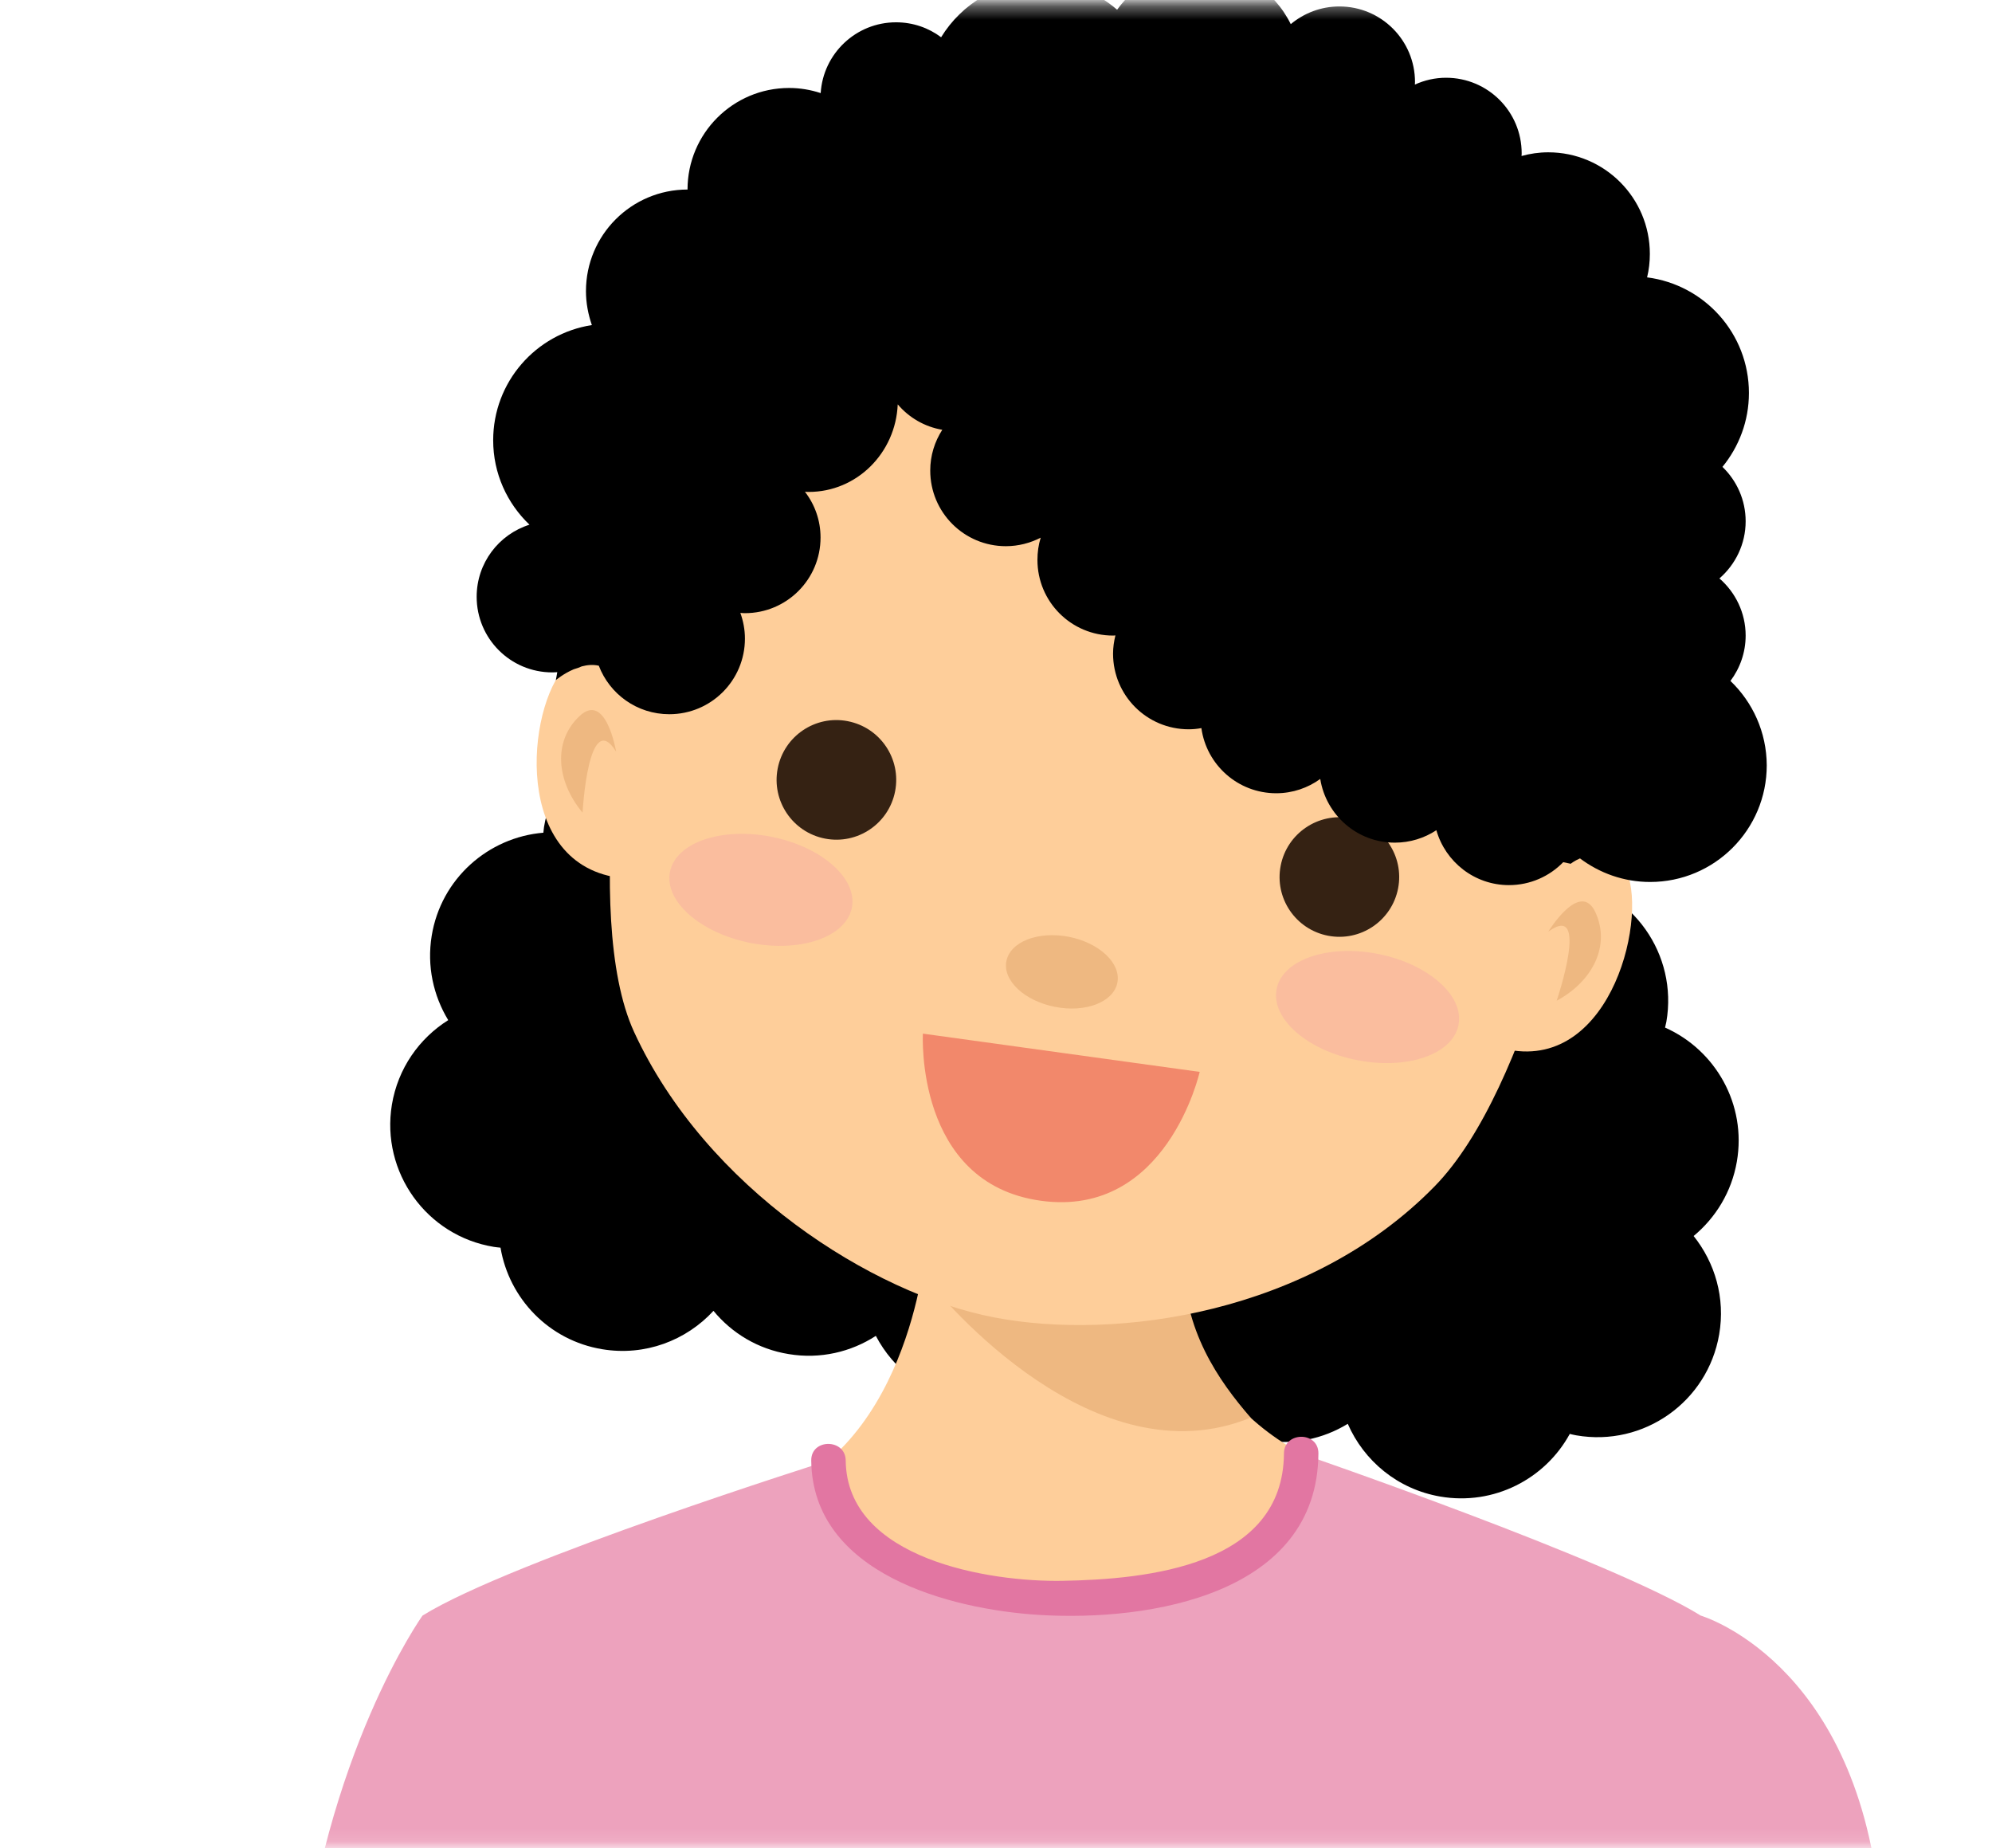 <svg width="152" height="141" viewBox="0 0 152 141" fill="none" xmlns="http://www.w3.org/2000/svg">
<mask id="mask0_2_15379" style="mask-type:luminance" maskUnits="userSpaceOnUse" x="0" y="0" width="152" height="141">
<path d="M151.432 0.352H0.682V140.882H151.432V0.352Z" fill="white"/>
</mask>
<g mask="url(#mask0_2_15379)">
<path d="M85.652 90.231C88.062 90.641 90.082 91.942 91.482 93.722C93.082 92.201 95.192 91.261 97.472 91.151C97.102 89.641 97.032 88.031 97.312 86.401C98.272 80.841 102.992 76.871 108.422 76.671C108.402 76.041 108.442 75.412 108.552 74.772C109.432 69.632 114.312 66.181 119.452 67.061C124.592 67.942 128.042 72.822 127.152 77.962C127.122 78.112 127.082 78.251 127.052 78.401C130.912 80.112 133.282 84.272 132.532 88.621C132.132 90.942 130.912 92.912 129.232 94.302C130.862 96.341 131.662 99.031 131.182 101.812C130.302 106.952 125.422 110.402 120.282 109.512C120.112 109.482 119.942 109.442 119.782 109.402C117.902 112.842 113.992 114.882 109.902 114.182C106.642 113.622 104.072 111.452 102.842 108.632C100.962 109.782 98.682 110.282 96.342 109.882C93.942 109.472 91.912 108.172 90.512 106.392C88.432 108.362 85.482 109.372 82.432 108.842C77.292 107.962 73.842 103.082 74.722 97.942C75.632 92.791 80.512 89.341 85.652 90.231Z" fill="black"/>
<path d="M76.712 88.272C74.302 87.871 71.962 88.442 70.062 89.662C69.042 87.701 67.352 86.121 65.242 85.272C66.082 83.962 66.682 82.472 66.952 80.832C67.872 75.261 64.702 69.972 59.632 68.001C59.862 67.421 60.022 66.802 60.132 66.162C60.982 61.022 57.492 56.161 52.352 55.312C47.212 54.462 42.352 57.952 41.512 63.092C41.492 63.242 41.482 63.392 41.462 63.532C37.252 63.882 33.652 67.041 32.942 71.391C32.562 73.712 33.072 75.972 34.202 77.832C31.992 79.222 30.362 81.511 29.902 84.291C29.062 89.431 32.542 94.291 37.682 95.132C37.852 95.162 38.022 95.171 38.192 95.192C38.842 99.061 41.872 102.272 45.962 102.942C49.222 103.482 52.362 102.272 54.442 100.012C55.842 101.712 57.832 102.932 60.182 103.312C62.592 103.712 64.932 103.152 66.832 101.922C68.162 104.462 70.612 106.382 73.662 106.882C78.802 107.732 83.662 104.252 84.512 99.102C85.332 93.972 81.852 89.112 76.712 88.272Z" fill="black"/>
<path d="M97.382 134.552C102.012 125.972 107.452 125.912 106.242 113.392C106.242 113.392 90.222 110.882 90.302 96.061C90.302 96.061 84.962 98.811 80.412 98.981C75.862 99.162 70.612 95.362 70.612 95.362C70.612 95.362 69.292 111.452 57.472 114.412C55.902 127.412 61.062 140.482 68.662 147.162C74.202 152.052 93.122 142.462 97.382 134.552Z" fill="#FECE9A"/>
<path d="M95.432 108.162C92.972 105.322 90.282 101.482 90.302 96.061C90.302 96.061 84.962 98.811 80.412 98.981C76.902 99.112 72.982 96.901 71.372 95.871L70.552 96.811C70.542 96.972 70.532 97.132 70.522 97.311C72.002 99.311 83.612 113.002 95.432 108.162Z" fill="#EEB881"/>
<path d="M120.712 62.522C132.162 12.082 93.652 8.452 93.642 8.452C93.632 8.452 56.532 -2.528 48.372 48.541C48.372 48.541 44.222 69.722 48.392 78.751C53.862 90.621 66.512 98.712 75.852 100.512C85.192 102.312 99.942 100.232 109.442 90.541C116.952 82.912 120.712 62.522 120.712 62.522Z" fill="#FECE9A"/>
<path d="M118.962 66.641C118.962 66.641 122.052 62.681 123.962 66.141C125.882 69.602 123.052 81.612 115.122 80.091C115.132 80.091 118.372 69.511 118.962 66.641Z" fill="#FECE9A"/>
<path d="M118.142 71.082C118.142 71.082 120.582 67.082 121.742 69.612C122.902 72.141 121.542 74.862 118.782 76.352C118.782 76.352 121.372 68.731 118.142 71.082Z" fill="#EEB881"/>
<path d="M47.902 52.922C47.902 52.922 46.512 48.102 43.442 50.592C40.372 53.081 38.832 65.341 46.762 66.891C46.762 66.882 47.382 55.801 47.902 52.922Z" fill="#FECE9A"/>
<path d="M47.012 57.342C47.012 57.342 46.242 52.721 44.212 54.642C42.192 56.551 42.442 59.581 44.452 62.002C44.452 61.992 44.892 53.952 47.012 57.342Z" fill="#EEB881"/>
<path opacity="0.2" d="M111.292 78.201C110.852 80.442 107.382 81.641 103.552 80.882C99.722 80.132 96.972 77.701 97.412 75.462C97.852 73.222 101.312 72.031 105.152 72.781C108.982 73.541 111.732 75.962 111.292 78.201Z" fill="#ED7BB0"/>
<path opacity="0.2" d="M65.002 69.251C64.562 71.492 61.092 72.692 57.262 71.942C53.432 71.181 50.682 68.761 51.122 66.522C51.562 64.291 55.022 63.092 58.862 63.842C62.692 64.602 65.442 67.022 65.002 69.251Z" fill="#ED7BB0"/>
<path d="M85.262 74.972C84.972 76.451 82.842 77.281 80.512 76.822C78.172 76.371 76.502 74.802 76.792 73.332C77.082 71.852 79.202 71.022 81.552 71.472C83.882 71.931 85.552 73.492 85.262 74.972Z" fill="#EEB881"/>
<path d="M106.682 67.781C106.202 70.251 103.812 71.871 101.332 71.391C98.862 70.912 97.242 68.522 97.722 66.052C98.202 63.581 100.592 61.962 103.062 62.431C105.542 62.922 107.162 65.311 106.682 67.781Z" fill="#352213"/>
<path d="M68.302 60.371C67.822 62.842 65.432 64.462 62.952 63.981C60.482 63.502 58.862 61.111 59.342 58.632C59.822 56.161 62.212 54.541 64.682 55.022C67.162 55.502 68.782 57.892 68.302 60.371Z" fill="#352213"/>
<path d="M45.772 161.132L47.772 170.872H114.262L114.832 168.112C117.442 166.272 120.692 162.792 121.002 156.722C121.002 156.722 137.382 152.782 143.392 144.902C141.492 126.672 129.772 123.262 129.772 123.262C123.022 119.062 99.282 110.902 99.282 110.902C99.282 123.012 81.012 121.942 81.012 121.942C81.012 121.942 63.202 122.362 63.202 111.442C63.202 111.442 38.992 119.062 32.242 123.262C32.242 123.262 24.722 133.772 22.832 152.002C22.852 152.002 30.272 161.502 45.772 161.132Z" fill="#EDA2BD"/>
<path d="M61.902 111.432C61.992 120.082 72.522 122.792 79.292 123.212C87.772 123.732 100.532 121.632 100.602 110.892C100.612 109.192 97.982 109.202 97.972 110.892C97.912 119.462 87.592 120.502 81.022 120.612C75.562 120.702 64.612 118.992 64.532 111.432C64.512 109.742 61.882 109.742 61.902 111.432Z" fill="#E276A2"/>
<path d="M80.982 80.322L70.422 78.862C70.422 78.862 69.792 90.281 79.422 91.612C89.042 92.942 91.542 81.781 91.542 81.781L80.982 80.322Z" fill="#F2886B"/>
<path d="M132.042 51.952C132.762 50.992 133.202 49.791 133.202 48.492C133.202 46.752 132.422 45.191 131.202 44.132C132.422 43.072 133.202 41.511 133.202 39.772C133.202 38.142 132.522 36.672 131.432 35.621C132.692 34.081 133.452 32.121 133.452 29.982C133.452 25.451 130.062 21.721 125.682 21.162C125.822 20.591 125.892 19.991 125.892 19.372C125.892 15.091 122.422 11.621 118.142 11.621C117.432 11.621 116.752 11.722 116.102 11.902C116.102 11.832 116.112 11.771 116.112 11.701C116.112 8.512 113.532 5.932 110.342 5.932C109.492 5.932 108.692 6.122 107.962 6.452C107.962 6.392 107.972 6.322 107.972 6.262C107.972 3.072 105.392 0.492 102.202 0.492C100.792 0.492 99.502 1.002 98.492 1.842C97.232 -0.728 94.602 -2.498 91.542 -2.498C88.942 -2.498 86.652 -1.218 85.242 0.742C83.682 -0.608 81.642 -1.438 79.412 -1.438C76.192 -1.438 73.382 0.282 71.812 2.842C70.852 2.122 69.662 1.702 68.372 1.702C65.312 1.702 62.812 4.092 62.622 7.102C61.862 6.852 61.052 6.712 60.212 6.712C55.932 6.712 52.462 10.181 52.462 14.461C48.182 14.461 44.712 17.931 44.712 22.212C44.712 23.122 44.882 23.991 45.162 24.802C40.892 25.462 37.632 29.142 37.632 33.592C37.632 36.132 38.702 38.411 40.402 40.032C38.062 40.772 36.372 42.952 36.372 45.532C36.372 48.721 38.952 51.301 42.142 51.301C42.272 51.301 42.392 51.291 42.522 51.282C42.492 51.492 42.452 51.681 42.412 51.892C42.412 51.892 42.982 51.401 43.782 51.062C43.992 51.002 44.192 50.931 44.392 50.842C44.812 50.731 45.252 50.691 45.692 50.791C46.522 52.962 48.612 54.492 51.072 54.492C54.262 54.492 56.842 51.911 56.842 48.721C56.842 48.032 56.712 47.371 56.492 46.761C56.612 46.772 56.722 46.782 56.842 46.782C60.032 46.782 62.612 44.202 62.612 41.011C62.612 39.702 62.172 38.492 61.422 37.522C61.522 37.522 61.612 37.532 61.712 37.532C65.372 37.532 68.342 34.572 68.502 30.852C69.352 31.852 70.542 32.562 71.902 32.791C71.322 33.691 70.982 34.752 70.982 35.901C70.982 39.092 73.562 41.672 76.752 41.672C77.712 41.672 78.612 41.431 79.412 41.022C79.242 41.562 79.162 42.132 79.162 42.721C79.162 45.911 81.742 48.492 84.932 48.492C84.992 48.492 85.052 48.481 85.112 48.481C85.002 48.931 84.932 49.392 84.932 49.871C84.932 53.062 87.512 55.642 90.702 55.642C91.032 55.642 91.352 55.611 91.672 55.551C92.062 58.361 94.462 60.522 97.382 60.522C98.642 60.522 99.802 60.111 100.742 59.431C101.182 62.181 103.552 64.291 106.432 64.291C107.602 64.291 108.692 63.941 109.602 63.342C110.292 65.761 112.512 67.531 115.142 67.531C116.762 67.531 118.232 66.862 119.282 65.781C119.472 65.822 119.662 65.862 119.852 65.901C119.852 65.901 120.122 65.681 120.562 65.492C122.052 66.612 123.902 67.291 125.912 67.291C130.832 67.291 134.812 63.301 134.812 58.392C134.802 55.852 133.732 53.572 132.042 51.952Z" fill="black"/>
</g>
</svg>
